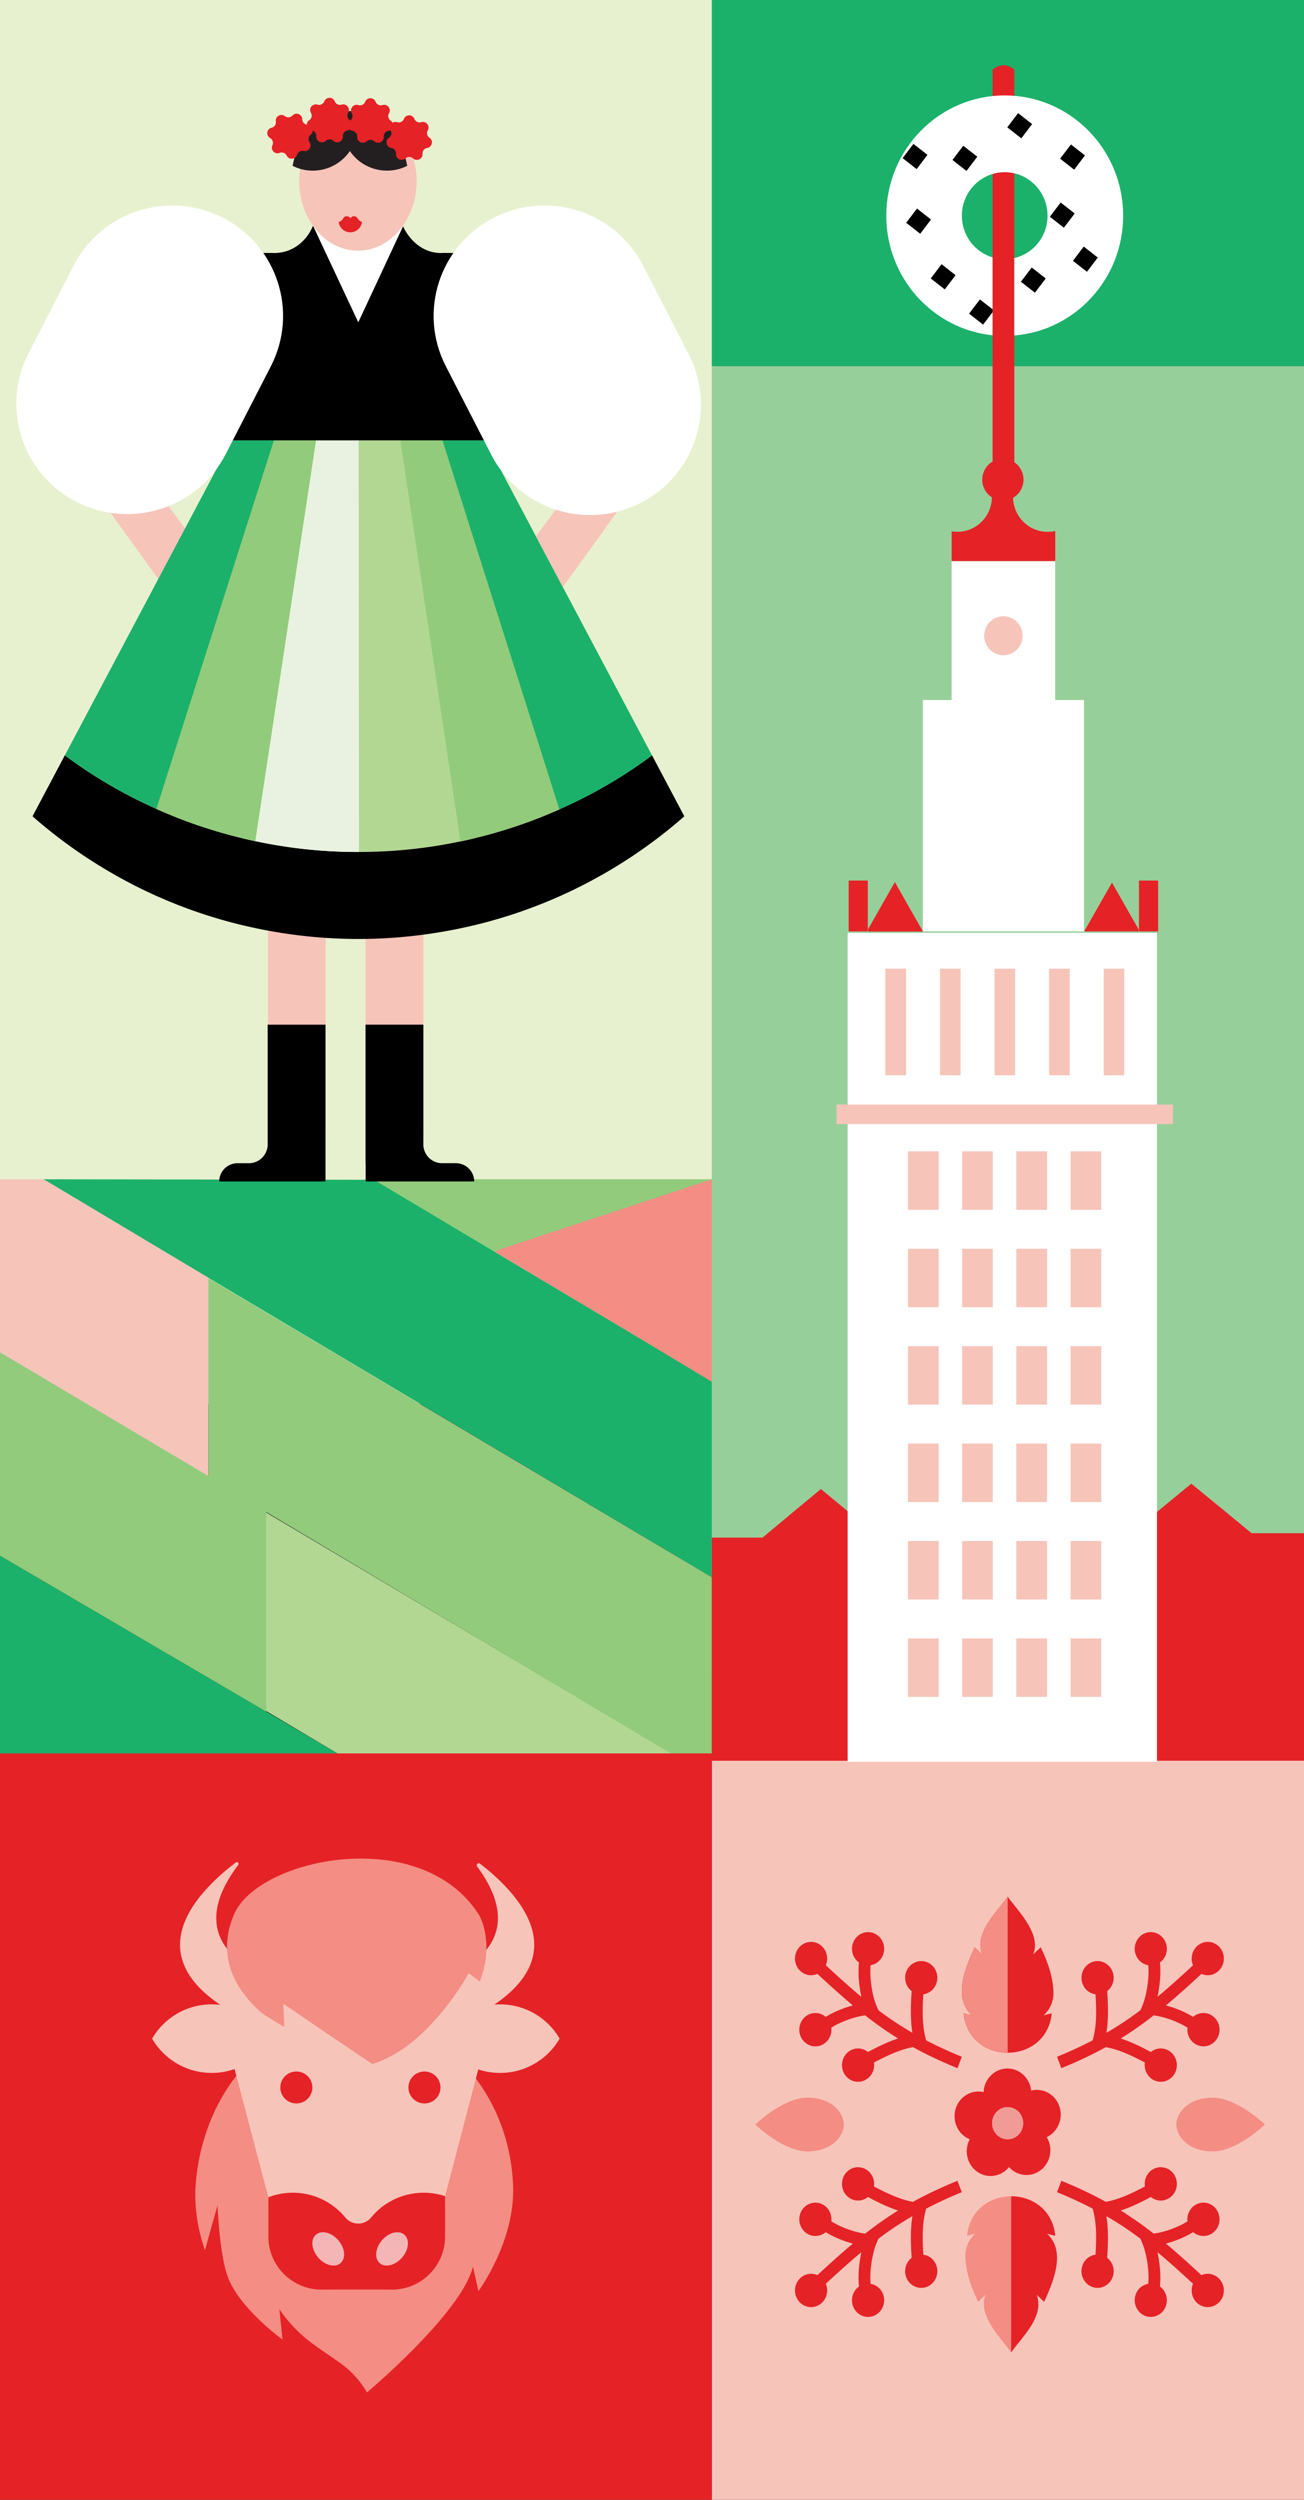 <svg width="240" height="460" fill="none" xmlns="http://www.w3.org/2000/svg"><rect width="100%" height="100%" fill="#333333" stroke="none"/><path d="M131.483 0H0v258.305h131.483V0z" fill="#E8F1CF"/><path d="M131.166 254.208v36.115l-13.713-8.143-78.464-46.665L8.009 217l60.88.098 22.14 13.222.211.071.051.107h.004l25.517 15.194 14.354 8.516z" fill="#1BB16B"/><path d="M38.35 235.122v36.935L0 248.943V217h8.007l30.342 18.122z" fill="#F7C4BA"/><path d="M125.162 323.562H63.646l-14.761-8.781v-36.508l31.008 18.402 45.269 26.887z" fill="#B2D793"/><path d="M63.635 323.562H0v-37.296l48.943 28.672 14.692 8.624z" fill="#1BB16B"/><path d="M131.064 217v.449l-.14-.097-13.594 4.423-25.508 8.281-.131.044h-.009l-.548.194h-.005l-.088.026-.224-.132L68.693 217h62.371zM131.062 290.26v33.3h-6.089l-45.095-26.917-30.89-18.423v36.741L0 286.264v-37.423l38.35 22.771v-36.409l79.226 47.065 13.486 7.992z" fill="#92CB7B"/><path d="M131.048 217l.012 37.296-13.626-8.201-26.409-15.775 1.054-.444L131.048 217z" fill="#F48D83"/><path d="M240 322.648H131v137.353h109V322.648z" fill="#F7C4BA"/><path d="M240 0H131v67.38h109V0z" fill="#1BB16B"/><path d="M240 67.38H131v241.014h109V67.38z" fill="#97CF9B"/><path d="M162 282.939V324h-31v-41.061h9.347l5.342-4.459 5.401-4.48 5.389 4.48 1.29 1.082 4.063 3.377H162zM131 322.648H0v137.353h131V322.648zM208 282.131v41.865h32v-41.865h-9.649l-5.518-4.546-5.571-4.568-5.563 4.568-1.332 1.103-4.194 3.443H208z" fill="#E52226"/><path d="M199.506 128.816h-5.298v-25.568h-19.061v25.568h-5.303v42.573h29.662v-42.573z" fill="#fff"/><path d="M188.152 117.595c-.275 1.686-1.724 2.981-3.474 2.981-1.74 0-3.184-1.295-3.474-2.981a2.317 2.317 0 01-.063-.616c0-1.98 1.592-3.581 3.542-3.581 1.95 0 3.527 1.606 3.527 3.581a3.338 3.338 0 01-.058.616z" fill="#F7C4BA"/><path d="M209.627 162.038v9.11l.137.241h-.137 3.527v-9.351h-3.527zM159.599 171.287l.121-.209v-9.04h-3.527v9.351h3.348l.058-.102z" fill="#E52226"/><path d="M169.841 171.357l-.042-.07-2.519-4.421-2.583-4.55-2.589 4.55-2.388 4.212h-.005v.311h-.179l-.011.026h10.343l-.016-.026-.011-.032zM207.248 166.964l-2.588-4.55-2.599 4.55-2.514 4.426h10.079v-.241l-2.378-4.185z" fill="#E52226"/><path d="M212.937 171.643v152.542h-56.931V171.643h3.361l-.021.032h10.337l-.021-.032h43.275z" fill="#fff"/><path d="M206.914 178.251h-3.779v19.611h3.779v-19.611zM196.88 178.251h-3.79v19.611h3.79v-19.611zM186.829 178.251h-3.79v19.611h3.79v-19.611zM176.8 178.251h-3.79v19.611h3.79v-19.611zM166.763 178.251h-3.806v19.611h3.806v-19.611zM172.759 301.49h-5.646v10.759h5.646V301.49zM172.759 283.565h-5.646v10.759h5.646v-10.759zM172.759 265.638h-5.646v10.758h5.646v-10.758zM172.759 247.713h-5.646v10.758h5.646v-10.758zM172.759 229.789h-5.646v10.758h5.646v-10.758zM172.759 211.863h-5.646v10.759h5.646v-10.759zM182.726 301.49h-5.646v10.759h5.646V301.49zM182.726 283.565h-5.646v10.759h5.646v-10.759zM182.726 265.638h-5.646v10.758h5.646v-10.758zM182.726 247.713h-5.646v10.758h5.646v-10.758zM182.726 229.789h-5.646v10.758h5.646v-10.758zM182.726 211.863h-5.646v10.759h5.646v-10.759zM192.702 301.49h-5.645v10.759h5.645V301.49zM192.702 283.565h-5.645v10.759h5.645v-10.759zM192.702 265.638h-5.645v10.758h5.645v-10.758zM192.702 247.713h-5.645v10.758h5.645v-10.758zM192.702 229.789h-5.645v10.758h5.645v-10.758zM192.702 211.863h-5.645v10.759h5.645v-10.759zM202.685 301.49h-5.646v10.759h5.646V301.49zM202.685 283.565h-5.646v10.759h5.646v-10.759zM202.685 265.638h-5.646v10.758h5.646v-10.758zM202.685 247.713h-5.646v10.758h5.646v-10.758zM202.685 229.789h-5.646v10.758h5.646v-10.758zM202.685 211.863h-5.646v10.759h5.646v-10.759zM215.882 203.256h-61.923v3.591h61.923v-3.591z" fill="#F7C4BA"/><path d="M192.8 97.863c-3.453 0-6.247-2.783-6.347-6.262a3.847 3.847 0 001.924-3.335 3.886 3.886 0 00-1.692-3.211V12.803c-.622-.498-1.286-.803-1.987-.803-.712 0-1.387.31-2.014.824v72.118a3.852 3.852 0 00-1.903 3.324 3.84 3.84 0 001.782 3.254c-.064 3.517-2.879 6.338-6.352 6.338a5.77 5.77 0 01-1.055-.091v5.48h19.062v-5.534c-.475.096-.933.15-1.418.15z" fill="#E52226"/><path d="M184.913 17.561c-12.04 0-21.792 9.902-21.792 22.127 0 11.454 8.571 20.875 19.552 22.01v-14.34c-3.258-.963-5.646-4.04-5.646-7.664 0-4.416 3.537-8.008 7.886-8.008 4.359 0 7.886 3.592 7.886 8.008 0 3.805-2.609 6.995-6.12 7.793v14.248c11.212-.894 20.036-10.421 20.036-22.041 0-12.23-9.762-22.133-21.802-22.133z" fill="#fff"/><path d="M189.886 49.222l-1.99 2.62 2.581 2.02 1.989-2.62-2.58-2.02zM182.675 56.912v.546l-1.74 2.28-2.578-2.023 1.998-2.613 2.32 1.81zM173.293 48.618l-1.99 2.62 2.579 2.02 1.99-2.62-2.579-2.02zM168.118 26.477l-1.989 2.62 2.58 2.02 1.989-2.62-2.58-2.02zM177.288 26.818l-1.989 2.62 2.58 2.02 1.989-2.62-2.58-2.02zM168.772 38.376l-1.989 2.62 2.58 2.02 1.989-2.62-2.58-2.02zM187.378 20.816l-1.989 2.619 2.579 2.02 1.99-2.62-2.58-2.02zM195.215 37.266l-1.988 2.62 2.58 2.02 1.989-2.62-2.581-2.02zM197.105 26.581l-1.99 2.62 2.58 2.02 1.99-2.62-2.58-2.02zM199.461 45.373l-1.988 2.62 2.58 2.02 1.989-2.62-2.581-2.02z" fill="#000"/><path d="M15.493 72.33l-7.198 5.327 21.89 30.367 4.958-9.352-19.65-26.342z" fill="#F7C4BA"/><path d="M57.815 41.2l-.313.864 5.2 15.578 4.059 2.968 8.114-17.231-1.18-2.938-15.88.759z" fill="#fff"/><path d="M59.949 127.998H49.316v80.332H59.95v-80.332zM77.916 127.998H67.283v80.332h10.633v-80.332z" fill="#F7C4BA"/><path d="M89.837 46.548V81.08H42.719V46.548h7.55c.089.018.172.018.26.018.088 0 .172 0 .26-.018 3.06-.092 5.644-2.135 6.824-5.007l8.33 17.77 8.242-17.67c1.206 2.702 3.733 4.815 6.661 4.907.088.018.172.018.26.018.088 0 .172 0 .26-.018h8.47z" fill="#000"/><path d="M84.952 154.789l-.203.035a90.132 90.132 0 01-18.667 1.951h-.225c.022-25.246.036-50.487.062-75.733h7.846l11.187 73.747z" fill="#B2D793"/><path d="M125.95 150.212a90.72 90.72 0 01-18.377 12.509 1.518 1.518 0 01-.216.118 90.58 90.58 0 01-20.054 7.414c-.07.022-.154.035-.225.049a91.658 91.658 0 01-20.992 2.481h-.238a91.658 91.658 0 01-20.992-2.481c-.07-.014-.154-.022-.224-.049a90.527 90.527 0 01-20.068-7.414l-.212-.105v-.013a91.246 91.246 0 01-18.368-12.509c1.982-3.736 3.967-7.484 5.948-11.22a87.258 87.258 0 0012.42 7.734c.071.049.141.084.212.119v-.013a80.89 80.89 0 004.218 2.008c.061.048.132.07.189.096a89.342 89.342 0 0015.66 5.31v.013c.07.022.155.035.225.048.7.175 1.413.329 2.127.482.07.014.132.022.202.035a90.055 90.055 0 0018.663 1.952h.238c6.256 0 12.513-.649 18.668-1.952l.202-.035a65.083 65.083 0 002.127-.482c.07-.013.154-.022.224-.048v-.013a89.563 89.563 0 0015.647-5.31c.058-.022.133-.048.19-.096a91.572 91.572 0 004.218-2.008v.013c.07-.035.14-.07.215-.119a87.847 87.847 0 0012.429-7.734c1.981 3.736 3.963 7.484 5.944 11.22z" fill="#000"/><path d="M50.49 81.042l-21.516 67.893c-.057-.022-.132-.048-.19-.096a90.007 90.007 0 01-4.217-2.008v.013c-.07-.035-.14-.07-.211-.118a87.308 87.308 0 01-12.42-7.735c10.236-19.322 20.468-38.627 30.704-57.949h7.85z" fill="#1BB16B"/><path d="M58.251 81.042c-3.694 24.592-7.388 49.189-11.064 73.782l-.202-.035c-.714-.154-1.427-.307-2.127-.483-.07-.013-.154-.022-.229-.048v-.009a89.382 89.382 0 01-15.66-5.309.604.604 0 01-.19-.097c7.208-22.597 14.415-45.203 21.622-67.797h7.85v-.004z" fill="#92CB7B"/><path d="M66.073 156.775h-.225a90.122 90.122 0 01-18.663-1.951l-.203-.035 11.183-73.747h7.837c.027 25.246.049 50.487.07 75.733z" fill="#E9F2E1"/><path d="M103.142 148.842c-.057.048-.132.07-.19.092a89.065 89.065 0 01-15.647 5.309v.014c-.07.022-.154.035-.224.048-.7.18-1.414.333-2.127.487-.07.013-.128.021-.202.035-3.681-24.597-7.37-49.19-11.064-73.782h7.85c7.202 22.589 14.397 45.199 21.604 67.797z" fill="#92CB7B"/><path d="M120.002 138.991a87.801 87.801 0 01-12.433 7.735 1.518 1.518 0 01-.216.118v-.013c-1.387.71-2.8 1.385-4.213 2.008-.058.048-.133.07-.19.096-7.159-22.632-14.344-45.26-21.503-67.893h7.837c10.236 19.322 20.486 38.631 30.718 57.949z" fill="#1BB16B"/><path d="M76.689 33.285c0 3.206-.978 6.121-2.629 8.366-1.968 2.745-4.896 4.476-8.184 4.476-3.316 0-6.292-1.77-8.273-4.577-1.594-2.231-2.54-5.12-2.54-8.269a16.18 16.18 0 01.26-2.771c.99-5.393 4.838-9.51 9.58-10.01.317-.044.647-.057.977-.057.317 0 .634.013.947.044 4.737.487 8.616 4.621 9.593 10.028.101.53.172 1.06.216 1.6.04.386.053.771.053 1.17z" fill="#F7C4BA"/><path d="M65.816 23.175c0 1.715-.52 3.302-1.422 4.622a8.255 8.255 0 01-6.838 3.604 8.105 8.105 0 01-3.703-.886c.991-5.393 4.84-9.51 9.58-10.01.318-.044.648-.057.978-.057.317 0 .63.013.947.044.3.837.458 1.736.458 2.683z" fill="#231F20"/><path d="M74.948 30.512a8.149 8.149 0 01-3.733.885 8.224 8.224 0 01-6.82-3.604 8.123 8.123 0 01-1.422-4.621c0-.943.158-1.846.458-2.675.317-.043.647-.057.977-.057.313 0 .63.014.947.044 4.741.491 8.62 4.621 9.593 10.027z" fill="#231F20"/><path d="M40.987 40.047c-10.03-5.108-22.317-1.153-27.446 8.834l-8.3 16.157c-5.129 9.988-1.157 22.225 8.872 27.333 10.03 5.108 22.318 1.153 27.447-8.835l8.299-16.157c5.129-9.987 1.158-22.224-8.872-27.332z" fill="#fff"/><path d="M79.046 25.346a1.03 1.03 0 01-.313-1.363c.467-.811-.303-1.772-1.202-1.5a1.033 1.033 0 01-1.263-.605c-.344-.868-1.58-.868-1.924 0-.198.5-.749.763-1.264.605a.997.997 0 00-.836.11.984.984 0 00-.335-.395 1.029 1.029 0 01-.313-1.363c.467-.812-.303-1.772-1.201-1.5a1.033 1.033 0 01-1.264-.605c-.343-.868-1.58-.868-1.924 0-.198.5-.744.763-1.264.605-.898-.272-1.668.688-1.201 1.5a1.026 1.026 0 01-.291 1.341c-.022-.017-.04-.044-.062-.057a1.029 1.029 0 01-.312-1.363c.466-.811-.304-1.772-1.198-1.5a1.033 1.033 0 01-1.264-.605c-.343-.868-1.58-.868-1.924 0-.198.5-.748.763-1.263.605-.898-.272-1.669.689-1.198 1.5a1.029 1.029 0 01-.312 1.363c-.3.206-.44.509-.45.816a1.02 1.02 0 01-.845-.987c-.008-.934-1.162-1.377-1.791-.688a1.042 1.042 0 01-1.4.114c-.74-.579-1.806.044-1.66.969.083.53-.26 1.035-.784 1.162-.911.215-1.087 1.433-.273 1.898.467.268.651.846.423 1.333-.401.846.444 1.74 1.316 1.394a1.04 1.04 0 011.312.505c.414.837 1.642.736 1.92-.154.154-.513.682-.82 1.21-.706.916.202 1.603-.82 1.07-1.591a1.029 1.029 0 01.203-1.386 1 1 0 00.374-.736c.423.153.713.556.682 1.025-.066.93 1.044 1.465 1.735.834a1.04 1.04 0 011.405 0c.69.63 1.8.1 1.734-.834-.04-.539.344-1.012.876-1.091.15-.022.278-.084.392-.154.137.114.304.202.507.233.532.083.91.556.876 1.096-.066.93 1.043 1.464 1.734.828a1.04 1.04 0 011.405 0c.691.636 1.8.101 1.735-.828a1.03 1.03 0 01.876-1.096c.145-.022.264-.075.378-.14.01.017.013.039.022.056a1.03 1.03 0 01-.312 1.364c-.775.526-.502 1.727.427 1.868.532.079.915.556.876 1.091-.066.934 1.043 1.465 1.735.834a1.04 1.04 0 011.404 0c.691.635 1.8.1 1.735-.834a1.026 1.026 0 01.876-1.091c.902-.154 1.18-1.35.405-1.877z" fill="#E52226"/><path d="M118.29 72.33l7.203 5.327-21.895 30.367-4.957-9.352L118.29 72.33z" fill="#F7C4BA"/><path d="M126.756 65.215l-8.392-16.337c-5.129-9.987-17.417-13.942-27.446-8.834-10.03 5.108-14 17.345-8.872 27.332l8.392 16.337c5.129 9.988 17.417 13.943 27.446 8.835 10.034-5.104 14.006-17.345 8.872-27.333z" fill="#fff"/><path d="M87.277 217.402H67.293v-3.354h-.018v-25.504h10.642v22.041a3.465 3.465 0 003.474 3.459h2.518c1.862.009 3.368 1.508 3.368 3.358zM59.909 188.549v28.854H40.348a3.358 3.358 0 013.368-3.354h2.073a3.465 3.465 0 003.474-3.459v-22.041H59.91z" fill="#000"/><path d="M66.627 40.78a2.15 2.15 0 01-2.144 1.968c-1.15 0-2.061-.868-2.149-1.968h.15c.277 0 .656-.518.7-.614.114-.246.36-.382.638-.382s.533.15.682.382c.106-.233.362-.382.639-.382s.51.145.66.382c.049.074.445.614.7.614h.124zM195.002 387.684c-.725-2.27-3.013-3.55-5.217-2.992-.236-2.279-2.103-4.058-4.37-4.058-2.356 0-4.273 1.922-4.383 4.339-2.225-.512-4.488.827-5.158 3.123-.666 2.291.489 4.704 2.608 5.556-1.074 2.01-.539 4.579 1.315 5.934 1.888 1.381 4.459.991 5.909-.822 1.504 1.687 4.02 1.968 5.836.566 1.863-1.427 2.314-4.075 1.104-6.068 2.023-.953 3.064-3.345 2.356-5.578zm-9.545 5.972c-1.576 0-2.857-1.326-2.857-2.958 0-1.637 1.277-2.959 2.857-2.959 1.576 0 2.857 1.326 2.857 2.959-.004 1.636-1.281 2.958-2.857 2.958z" fill="#E52226"/><path d="M188.308 390.698c0 1.637-1.277 2.963-2.857 2.963-1.576 0-2.857-1.326-2.857-2.963s1.277-2.959 2.857-2.959c1.58-.004 2.857 1.322 2.857 2.959z" fill="#F19B96"/><path d="M193.883 367.028c.042-3.055-1.054-6.006-2.343-8.708l-1.382 1.313c1.584-3.802-2.963-8.146-4.699-10.63-2.048 2.971-6.149 6.517-4.699 10.63-.337-.323-1.045-.999-1.382-1.313-1.665 3.71-4.08 9.274-.51 12.539l-1.521-.39c.965 9.686 15.263 9.686 16.228 0l-1.521.39a5.459 5.459 0 001.829-3.831z" fill="#E52226"/><path d="M185.46 349v28.735c-3.818 0-7.628-2.422-8.117-7.265l1.522.391c-3.566-3.261-1.151-8.826.514-12.54l1.382 1.313c-1.45-4.108 2.647-7.659 4.699-10.634z" fill="#F48D83"/><path d="M160.346 365.14c-.164-1.28-.206-2.442-.118-3.512.999-.16 1.888-.852 2.289-1.893.602-1.574-.14-3.357-1.657-3.983-1.521-.625-3.24.147-3.843 1.721-.518 1.351-.042 2.858 1.07 3.651-.13 1.322-.097 2.753.102 4.323.092.7.206 1.368.345 1.997-2.099-1.746-4.223-3.663-6.549-5.812a.65.65 0 00.042-.101c.603-1.569-.139-3.353-1.656-3.983-1.517-.625-3.24.147-3.843 1.717-.603 1.574.139 3.361 1.656 3.987.754.31 1.559.277 2.255-.034 2.317 2.145 4.437 4.058 6.532 5.808-.561.147-1.134.328-1.72.542-1.235.453-2.322.969-3.287 1.565a2.757 2.757 0 00-.48-.34c-1.441-.81-3.233-.26-4.016 1.23-.78 1.49-.249 3.349 1.184 4.159 1.437.81 3.232.26 4.012-1.23a3.138 3.138 0 00.341-1.834v-.004c.856-.541 1.842-1.007 2.971-1.423 1.159-.424 2.234-.701 3.253-.835a65.825 65.825 0 006.061 4.251c-1.935.634-3.76 1.541-5.412 2.414-.042.021-.088.046-.134.071a2.232 2.232 0 00-.228-.168c-1.378-.911-3.207-.491-4.088.936-.872 1.431-.467 3.328.906 4.239 1.378.906 3.212.486 4.084-.945.404-.65.535-1.41.426-2.119.008-.004.012-.004.016-.008 2.268-1.192 4.666-2.367 7.177-2.825.215.118.426.235.641.349a.045.045 0 01.004.021l.017-.009c2.254 1.209 4.72 2.367 7.522 3.509l.797-2.099a79.517 79.517 0 01-6.558-3.021c-.779-2.716-.699-5.658-.522-8.474a2.968 2.968 0 002.368-1.909c.603-1.574-.135-3.357-1.656-3.987-1.521-.625-3.241.147-3.848 1.721-.505 1.317-.067 2.786.987 3.592-.005.071-.005.139-.013.202-.152 2.333-.249 4.926.152 7.465a60.133 60.133 0 01-6.237-4.142c-.658-1.313-1.1-2.887-1.345-4.78zM211.221 365.14c.164-1.28.206-2.442.118-3.512-.999-.16-1.888-.852-2.289-1.893-.602-1.574.139-3.357 1.656-3.983 1.518-.625 3.241.147 3.848 1.721.518 1.351.042 2.858-1.07 3.651.13 1.322.097 2.753-.106 4.323a23.44 23.44 0 01-.345 1.997c2.098-1.746 4.222-3.663 6.549-5.812a.766.766 0 01-.043-.101c-.602-1.569.135-3.353 1.657-3.983 1.521-.625 3.24.147 3.843 1.717.603 1.574-.139 3.361-1.66 3.987-.755.31-1.56.277-2.255-.034-2.318 2.145-4.438 4.058-6.532 5.808.556.147 1.134.328 1.719.542 1.235.453 2.322.969 3.287 1.565.148-.13.308-.243.481-.34 1.441-.81 3.232-.26 4.016 1.23.78 1.49.249 3.349-1.184 4.159-1.433.81-3.233.26-4.012-1.23a3.139 3.139 0 01-.342-1.834v-.004c-.859-.541-1.841-1.007-2.971-1.423-1.158-.424-2.233-.701-3.253-.835a65.81 65.81 0 01-6.06 4.251c1.939.634 3.759 1.541 5.411 2.414l.135.071c.072-.059.147-.118.228-.168 1.378-.911 3.207-.491 4.087.936.877 1.431.472 3.328-.906 4.239-1.378.906-3.211.486-4.083-.945a3.086 3.086 0 01-.422-2.119c-.004-.004-.012-.004-.017-.008-2.267-1.192-4.665-2.367-7.181-2.825-.215.118-.425.235-.64.349-.004.008-.004.016-.004.021l-.017-.009c-2.255 1.209-4.72 2.367-7.523 3.509l-.796-2.099a79.642 79.642 0 006.557-3.021c.78-2.716.7-5.658.523-8.474-1.033-.138-1.96-.835-2.369-1.909-.602-1.574.135-3.357 1.657-3.987 1.521-.625 3.24.147 3.847 1.721.506 1.317.068 2.786-.986 3.592l.013.202c.151 2.333.253 4.926-.152 7.465a60.133 60.133 0 006.237-4.142c.657-1.313 1.104-2.887 1.349-4.78z" fill="#E52226"/><path d="M177.679 414.854c-.042 3.055 1.053 6.005 2.343 8.708l1.382-1.314c-1.584 3.803 2.959 8.146 4.699 10.631 2.048-2.972 6.149-6.518 4.699-10.631.337.323 1.045.995 1.382 1.314 1.665-3.71 4.08-9.275.51-12.54l1.521.39c-.965-9.686-15.259-9.681-16.228 0l1.521-.39a5.463 5.463 0 00-1.829 3.832z" fill="#F48D83"/><path d="M186.102 432.879v-28.734c3.818 0 7.627 2.425 8.112 7.264l-1.521-.39c3.565 3.261 1.15 8.83-.515 12.54-.333-.315-1.041-.991-1.382-1.314 1.458 4.113-2.642 7.663-4.694 10.634zM211.221 416.738c.164 1.28.206 2.442.118 3.512a2.98 2.98 0 00-2.289 1.893c-.602 1.574.139 3.362 1.656 3.983 1.518.625 3.241-.143 3.848-1.721.518-1.347.042-2.858-1.07-3.651.13-1.322.097-2.753-.106-4.318a23.773 23.773 0 00-.345-2.002c2.098 1.746 4.222 3.664 6.549 5.812a.766.766 0 00-.043.101c-.602 1.57.135 3.353 1.657 3.978 1.521.626 3.24-.146 3.843-1.716.603-1.574-.139-3.362-1.66-3.987a2.842 2.842 0 00-2.255.034c-2.318-2.145-4.438-4.059-6.532-5.809a22.756 22.756 0 001.719-.541c1.235-.453 2.322-.969 3.287-1.57.148.131.308.244.481.34 1.441.81 3.232.261 4.016-1.229.78-1.49.249-3.349-1.184-4.159-1.433-.81-3.233-.26-4.012 1.229a3.142 3.142 0 00-.342 1.834v.005c-.859.541-1.841 1.007-2.971 1.422-1.158.424-2.233.701-3.253.84a65.819 65.819 0 00-6.06-4.252c1.939-.633 3.759-1.544 5.411-2.413l.135-.071c.072.059.147.113.228.168 1.378.91 3.207.491 4.087-.936.877-1.431.472-3.328-.906-4.239-1.378-.906-3.211-.491-4.083.94a3.093 3.093 0 00-.422 2.12c-.004.004-.012.004-.017.008-2.267 1.192-4.665 2.367-7.181 2.82-.215-.117-.425-.235-.64-.348-.004-.008-.004-.017-.004-.021l-.017.008a78.484 78.484 0 00-7.523-3.508l-.796 2.098a78.013 78.013 0 016.557 3.022c.78 2.711.7 5.657.523 8.473-1.033.139-1.96.839-2.369 1.91-.602 1.573.135 3.357 1.657 3.986 1.521.626 3.24-.146 3.847-1.72.506-1.322.068-2.787-.986-3.593l.013-.201c.151-2.333.253-4.927-.152-7.466a60.133 60.133 0 016.237 4.142c.657 1.326 1.104 2.904 1.349 4.793zM160.346 416.738c-.164 1.28-.206 2.442-.118 3.512a2.98 2.98 0 012.289 1.893c.602 1.574-.14 3.362-1.657 3.983-1.521.625-3.24-.143-3.843-1.721-.518-1.347-.042-2.858 1.07-3.651-.13-1.322-.097-2.753.102-4.318.092-.701.206-1.369.345-2.002-2.099 1.746-4.223 3.664-6.549 5.812a.65.65 0 01.042.101c.603 1.57-.139 3.353-1.656 3.978-1.517.626-3.24-.146-3.843-1.716-.603-1.574.139-3.362 1.656-3.987a2.843 2.843 0 012.255.034c2.317-2.145 4.437-4.059 6.532-5.809a22.218 22.218 0 01-1.72-.541c-1.235-.453-2.322-.969-3.287-1.57a2.654 2.654 0 01-.48.34c-1.441.81-3.233.261-4.016-1.229-.78-1.49-.249-3.349 1.184-4.159 1.437-.81 3.232-.26 4.012 1.229a3.14 3.14 0 01.341 1.834v.005c.856.541 1.842 1.007 2.971 1.422 1.159.424 2.234.701 3.253.84a65.834 65.834 0 016.061-4.252c-1.935-.633-3.76-1.544-5.412-2.413a4.61 4.61 0 01-.134-.071 3.357 3.357 0 01-.228.168c-1.378.91-3.207.491-4.088-.936-.872-1.431-.467-3.328.906-4.239 1.378-.906 3.212-.491 4.084.94a3.13 3.13 0 01.426 2.12c.008.004.012.004.016.008 2.268 1.192 4.666 2.367 7.177 2.82.215-.117.426-.235.641-.348.004-.008.004-.017.004-.021l.017.008c2.254-1.208 4.72-2.367 7.522-3.508l.797 2.098a77.893 77.893 0 00-6.558 3.022c-.779 2.711-.699 5.657-.522 8.473a2.977 2.977 0 012.368 1.91c.603 1.573-.135 3.357-1.656 3.986-1.521.626-3.241-.146-3.848-1.72-.505-1.322-.067-2.787.987-3.593-.005-.071-.005-.138-.013-.201-.152-2.333-.249-4.927.152-7.466a60.133 60.133 0 00-6.237 4.142c-.658 1.326-1.1 2.904-1.345 4.793z" fill="#E52226"/><path d="M148.6 385.993c4.501 0 6.696 2.787 6.696 4.948 0 2.161-2.195 4.944-6.696 4.944-4.501 0-9.6-4.944-9.6-4.944s5.099-4.948 9.6-4.948zM223.204 385.993c-4.501 0-6.696 2.787-6.696 4.948 0 2.161 2.195 4.944 6.696 4.944 4.501 0 9.6-4.944 9.6-4.944s-5.099-4.948-9.6-4.948z" fill="#F48D83"/><path d="M49.93 375.137a12.655 12.655 0 01-10.965 6.307c-4.69 0-8.78-2.539-10.965-6.307a12.655 12.655 0 0110.965-6.307c4.69.005 8.781 2.544 10.965 6.307zM103.001 375.137a12.657 12.657 0 01-10.966 6.307c-4.69 0-8.78-2.539-10.965-6.307a12.655 12.655 0 0110.965-6.307c4.69.005 8.781 2.544 10.966 6.307z" fill="#F7C4BA"/><path d="M94.434 402.158c.41 10.293-6.377 19.431-6.377 19.431l-1.004-4.477-.234.728c-2.765 8.531-19.298 22.417-19.298 22.417.22.287-1.453-2.918-4.666-5.253-4.436-3.224-7.65-4.671-11.438-10.056l.58 5.57s-8.112-5.851-10.155-11.765c-1.473-4.263-1.814-12.92-1.814-12.92l-2.301 8.215S35.542 408.47 36 402.162c1.243-17.153 13.08-31.151 29.214-31.151 16.143-.005 28.541 13.959 29.22 31.147z" fill="#F48D83"/><path d="M50.376 364.059s-18.522-5.04-6.538-20.873c.23-.306-.151-.69-.453-.462-5.807 4.438-20.024 17.159.37 28.122l5.173 2.69 1.448-9.477zM81.07 364.058s18.298-4.982 6.758-20.582c-.263-.354.18-.796.526-.529 5.973 4.622 19.41 17.115-.653 27.899l-5.173 2.69-1.458-9.478z" fill="#F7C4BA"/><path d="M70.73 421.321H60.68c-7.864 0-11.292-9.157-11.292-16.988l-6.211-23.602 3.266-18.358h38.532l3.047 18.421-6.104 23.335c-.005 7.831-3.325 17.192-11.19 17.192z" fill="#F7C4BA"/><path d="M57.493 384.121a2.945 2.945 0 01-2.95 2.938 2.945 2.945 0 01-2.95-2.938 2.944 2.944 0 012.95-2.937 2.944 2.944 0 012.95 2.937zM81.071 384.121a2.945 2.945 0 01-2.95 2.938 2.945 2.945 0 01-2.95-2.938 2.944 2.944 0 012.95-2.937 2.94 2.94 0 012.95 2.937z" fill="#E52226"/><path d="M43.082 352.249c4.451-10.356 34.329-16.62 45.001 0 .936 1.461 2.14 5.409.936 10.162-.185.728-.716 2.219-.716 2.219l-2.038-1.534s-7.348 13.629-17.742 16.702c-.117 0-16.372-11.08-16.372-11.08l.16 4.258s-3.676-2.117-4.475-2.845c-4.661-4.239-8.026-10.264-4.754-17.882z" fill="#F48D83"/><path d="M81.914 404.128v7.443c0 5.38-4.378 9.75-9.79 9.75H59.19c-5.412 0-9.795-4.365-9.795-9.75v-7.244a10.757 10.757 0 011.764-.534 12.117 12.117 0 012.74-.306c.946 0 1.863.102 2.74.306a12.492 12.492 0 016.904 4.234 3.073 3.073 0 004.778 0 12.488 12.488 0 016.91-4.234 12.085 12.085 0 012.74-.306c.945 0 1.862.102 2.74.306.409.088.808.199 1.203.335z" fill="#E52226"/><path d="M62.666 416.457c-1.028.874-2.866.403-4.115-1.048-1.243-1.452-1.423-3.336-.395-4.21 1.03-.874 2.867-.403 4.115 1.049 1.248 1.452 1.424 3.335.395 4.209zM69.899 416.457c1.028.874 2.866.403 4.114-1.048 1.244-1.452 1.424-3.336.395-4.21-1.028-.874-2.866-.403-4.115 1.049-1.243 1.452-1.418 3.335-.394 4.209z" fill="#F3B5B5"/></svg>